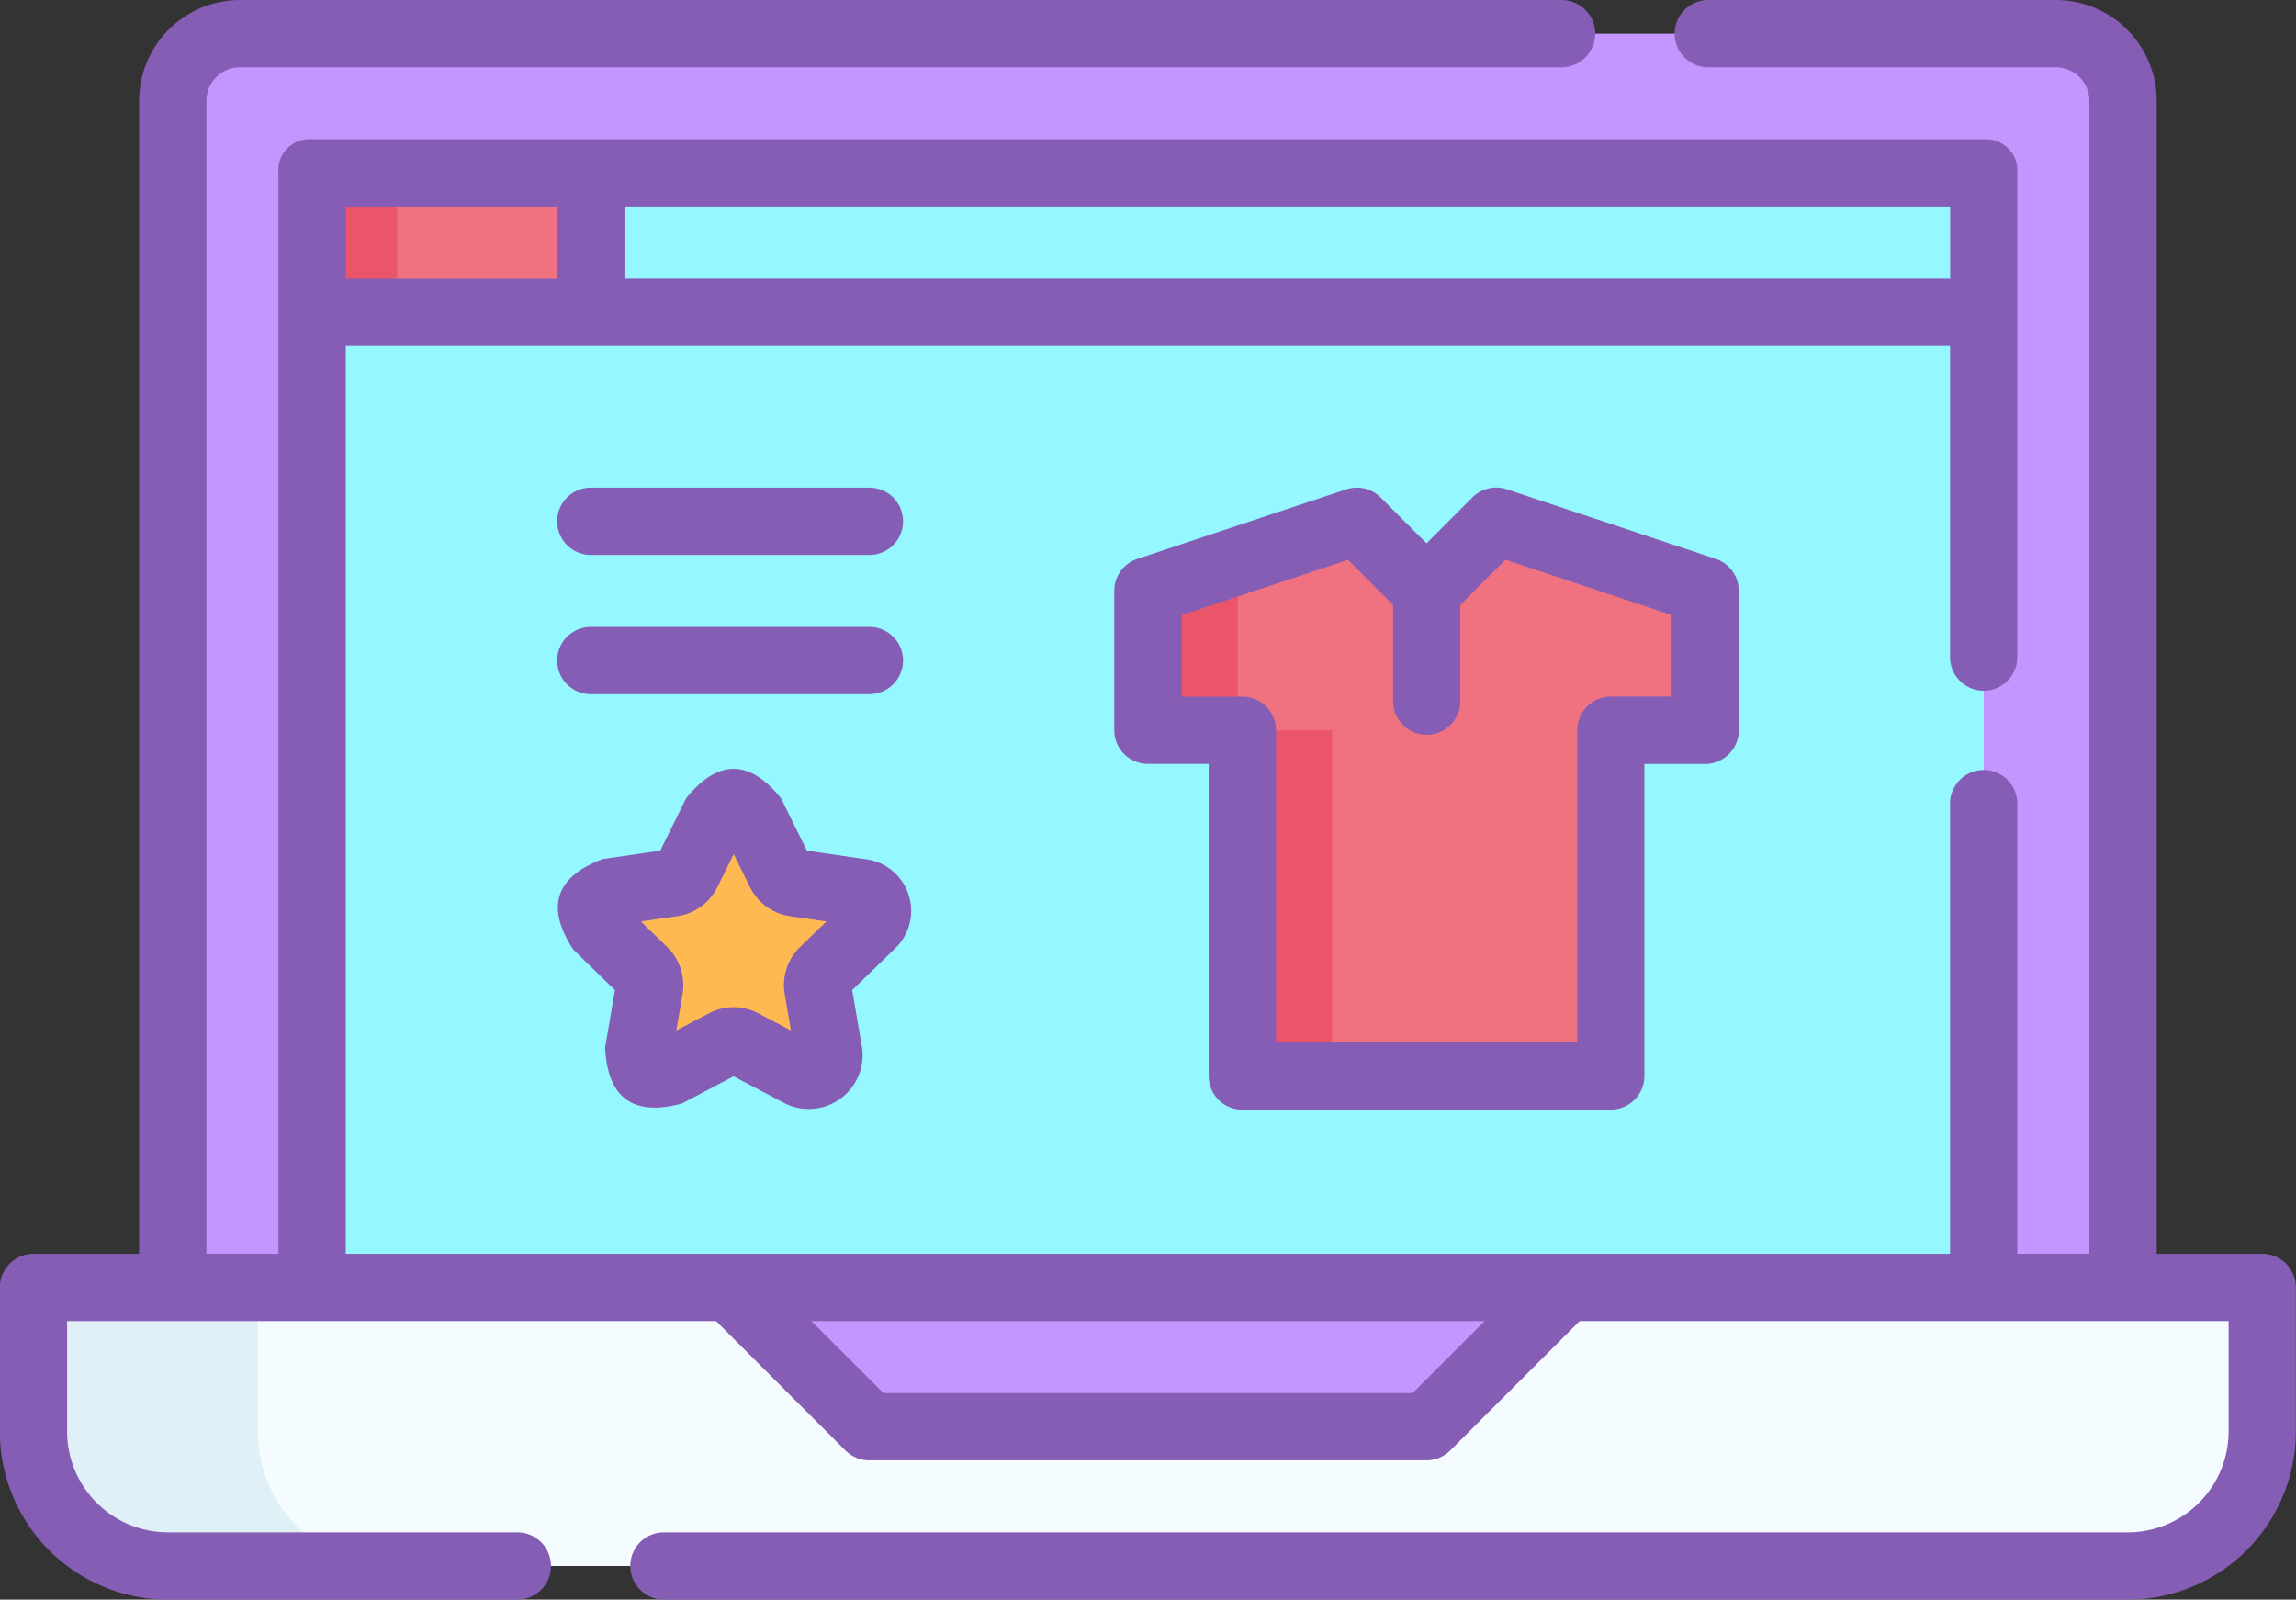 <svg xmlns="http://www.w3.org/2000/svg" width="90.699" height="63.185" viewBox="0 0 90.699 63.185">
  <rect x="0" y="0" width="90.699" height="63.185" fill="#333333" stroke="none"/>
  <g id="Grupo_57617" data-name="Grupo 57617" transform="translate(-1318.493 -1135.663)">
    <path id="Trazado_126997" data-name="Trazado 126997" d="M1402.361,1186.515h-77.037v-46.866a2.658,2.658,0,0,1,2.657-2.658H1399.7a2.658,2.658,0,0,1,2.657,2.658Z" fill="#c595ff"/>
    <path id="Trazado_126998" data-name="Trazado 126998" d="M1330.827,1142.494h66.031v44.021h-66.031Z" fill="#95f7ff"/>
    <path id="Trazado_126999" data-name="Trazado 126999" d="M1402.549,1197.52h-77.413a5.314,5.314,0,0,1-5.314-5.314v-5.691h88.041v5.691A5.314,5.314,0,0,1,1402.549,1197.52Z" fill="#f5fcff"/>
    <path id="Trazado_127000" data-name="Trazado 127000" d="M1333.993,1197.519h-8.857a5.314,5.314,0,0,1-5.315-5.314v-5.69h8.858v5.69A5.314,5.314,0,0,0,1333.993,1197.519Z" fill="#dff1f7"/>
    <path id="Trazado_127001" data-name="Trazado 127001" d="M1380.35,1186.515h-33.015l5.5,5.5h22.011Z" fill="#c595ff"/>
    <path id="Trazado_127002" data-name="Trazado 127002" d="M1385.854,1159l-8.255-2.75-2.748,2.755-2.754-2.751-8.255,2.746v5.506h3.732v13.653h14.548V1164.51h3.732Z" fill="#f07281"/>
    <path id="Trazado_127003" data-name="Trazado 127003" d="M1367.573,1164.51h3.543v13.652h-3.543Z" fill="#eb5569"/>
    <path id="Trazado_127004" data-name="Trazado 127004" d="M1372.1,1156.258l.886.884-5.6,1.862v5.506h-3.543V1159Z" fill="#eb5569"/>
    <path id="Trazado_127005" data-name="Trazado 127005" d="M1341.832,1142.494h55.026V1148h-55.026Z" fill="#95f7ff"/>
    <path id="Trazado_127006" data-name="Trazado 127006" d="M1330.827,1142.494h11.005V1148h-11.005Z" fill="#f07281"/>
    <path id="Trazado_127007" data-name="Trazado 127007" d="M1330.827,1142.494h3.354V1148h-3.354Z" fill="#eb5569"/>
    <path id="Trazado_127008" data-name="Trazado 127008" d="M1348.158,1167.787l1.15,2.33a.764.764,0,0,0,.576.419l2.571.374a.765.765,0,0,1,.424,1.3l-1.86,1.813a.764.764,0,0,0-.22.678l.439,2.56a.765.765,0,0,1-1.11.807l-2.3-1.209a.768.768,0,0,0-.713,0l-2.3,1.209a.766.766,0,0,1-1.111-.807l.44-2.56a.77.77,0,0,0-.22-.678l-1.861-1.813a.765.765,0,0,1,.424-1.3l2.571-.374a.766.766,0,0,0,.577-.419l1.149-2.33a.766.766,0,0,1,1.373,0Z" fill="#ffb952"/>
    <g id="Grupo_57616" data-name="Grupo 57616">
      <path id="Trazado_127009" data-name="Trazado 127009" d="M1407.864,1185.186h-4.174v-45.537a3.99,3.99,0,0,0-3.986-3.986h-13.729a1.328,1.328,0,0,0,0,2.657H1399.7a1.33,1.33,0,0,1,1.329,1.329v45.537h-2.847v-17.78a1.328,1.328,0,1,0-2.657,0v17.78h-63.373v-35.857h63.373v12.288a1.328,1.328,0,0,0,2.657,0v-19.123a1.236,1.236,0,0,0-1.329-1.329h-66.031a1.225,1.225,0,0,0-1.329,1.329v42.692h-2.847v-45.537a1.33,1.33,0,0,1,1.329-1.329h52.205a1.328,1.328,0,1,0,0-2.657h-52.205a3.99,3.99,0,0,0-3.986,3.986v45.537h-4.174a1.328,1.328,0,0,0-1.328,1.329v5.69a6.65,6.65,0,0,0,6.643,6.643h13.8a1.328,1.328,0,1,0,0-2.657h-13.8a3.99,3.99,0,0,1-3.986-3.986v-4.361h25.635l5.113,5.113a1.328,1.328,0,0,0,.939.389h22.011a1.328,1.328,0,0,0,.939-.389l5.113-5.113h25.635v4.361a3.991,3.991,0,0,1-3.986,3.986h-57.823a1.328,1.328,0,0,0,0,2.657h57.823a6.65,6.65,0,0,0,6.643-6.643v-5.69a1.329,1.329,0,0,0-1.328-1.329Zm-75.708-41.363h8.347v2.849h-8.347Zm11.005,2.848v-2.849h52.368v2.849Zm31.136,44.018h-20.909l-2.846-2.845h26.6Z" fill="#855db5"/>
      <path id="Trazado_127010" data-name="Trazado 127010" d="M1367.574,1179.492h14.548a1.329,1.329,0,0,0,1.329-1.329v-12.324h2.4a1.329,1.329,0,0,0,1.328-1.329V1159a1.329,1.329,0,0,0-.908-1.261l-8.255-2.749a1.327,1.327,0,0,0-1.361.322l-1.809,1.813-1.813-1.811a1.328,1.328,0,0,0-1.359-.321l-8.255,2.746a1.33,1.33,0,0,0-.909,1.261v5.506a1.329,1.329,0,0,0,1.329,1.329h2.4v12.324A1.329,1.329,0,0,0,1367.574,1179.492Zm-2.4-16.31v-3.22l6.568-2.185,1.781,1.78v3.8a1.328,1.328,0,0,0,2.657,0v-3.8l1.783-1.786,6.566,2.187v3.22h-2.4a1.329,1.329,0,0,0-1.329,1.328v12.325H1368.9V1164.51a1.329,1.329,0,0,0-1.328-1.328Z" fill="#855db5"/>
      <path id="Trazado_127011" data-name="Trazado 127011" d="M1341.832,1157.583h11.005a1.329,1.329,0,0,0,0-2.658h-11.005a1.329,1.329,0,0,0,0,2.658Z" fill="#855db5"/>
      <path id="Trazado_127012" data-name="Trazado 127012" d="M1341.832,1163.082h11.005a1.328,1.328,0,1,0,0-2.657h-11.005a1.328,1.328,0,1,0,0,2.657Z" fill="#855db5"/>
      <path id="Trazado_127013" data-name="Trazado 127013" d="M1352.646,1169.595l-2.278-.331-1.019-2.064q-1.876-2.336-3.755,0l-1.019,2.064-2.278.331q-2.8,1.065-1.16,3.572l1.648,1.606-.389,2.269q.147,2.992,3.038,2.208l2.038-1.072,2.037,1.072a2.125,2.125,0,0,0,3.038-2.208l-.389-2.269,1.649-1.606a2.056,2.056,0,0,0-1.161-3.572Zm-2.555,3.482a2.1,2.1,0,0,0-.6,1.853l.246,1.436-1.289-.678a2.093,2.093,0,0,0-1.949,0l-1.289.678.246-1.436a2.1,2.1,0,0,0-.6-1.853l-1.044-1.017,1.442-.209a2.1,2.1,0,0,0,1.577-1.146l.644-1.306.645,1.306a2.1,2.1,0,0,0,1.577,1.146l1.441.209Z" fill="#855db5"/>
    </g>
  </g>
</svg>
